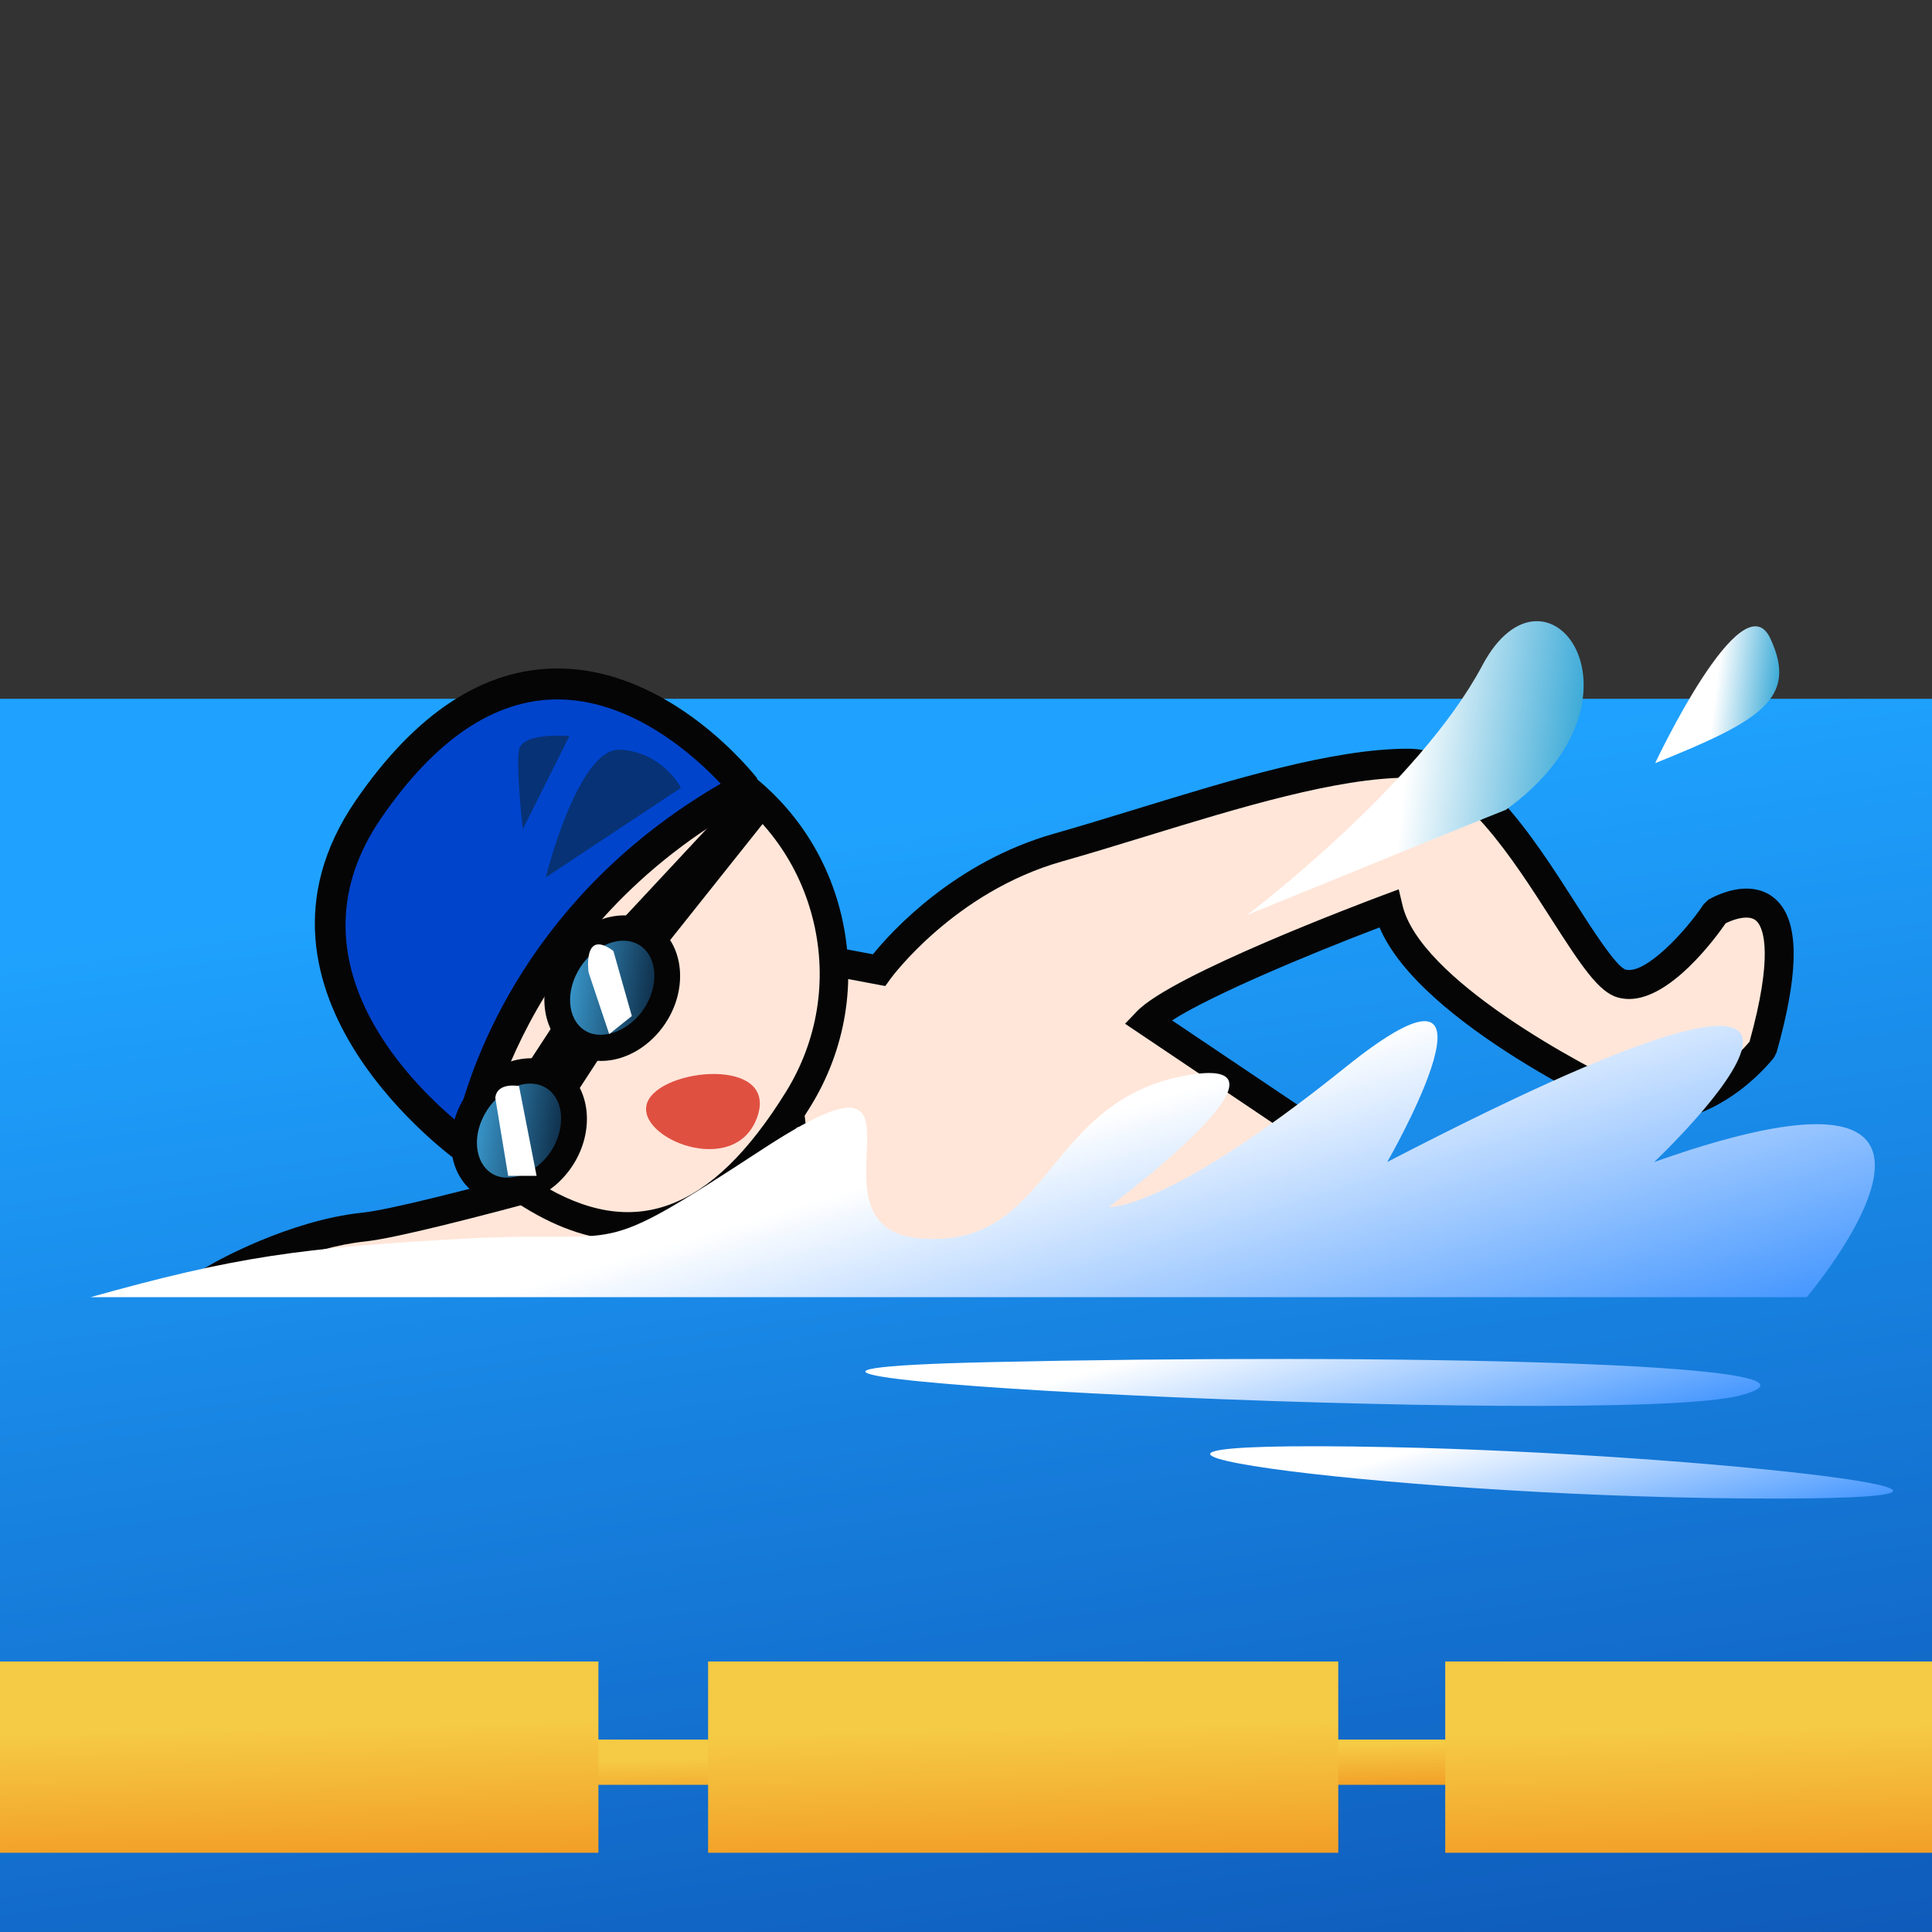 <?xml version="1.0" encoding="UTF-8"?>
<!-- Generated by phantom_svg. -->
<svg width="64px" height="64px" viewBox="0 0 64 64" preserveAspectRatio="none" xmlns="http://www.w3.org/2000/svg" xmlns:xlink="http://www.w3.org/1999/xlink" version="1.1">
  <rect x="0" y="0" width="64" height="64" fill="#333333" stroke="none"/>
  <g id="レイヤー_1">
  </g>
  <g id="_x35_._Activities__x2F__Work__x2F__Entertainment">
    <g id='_x31_F3CA_swimmer_x28_wh_x29_'>
      <linearGradient id='SVGID_1_' gradientUnits='userSpaceOnUse' x1='29.56' y1='27.049' x2='40.867' y2='103.633'>
        <stop offset='0' style='stop-color:#1FA2FF'/>
        <stop offset='1' style='stop-color:#001D7F'/>
      </linearGradient>
      <rect y='23.148' style='fill:url(#SVGID_1_);' width='64' height='40.852'/>
      <path style='fill:#FFE6D9;' d='M56.836,30.218c0,0-1.812,2.723-3.113,2.363
			c-1.304-0.36-3.902-7.29-7.052-7.3c-3.148-0.01-7.85,1.726-11.623,2.795
			c-3.774,1.071-5.932,4.061-5.932,4.061l-3.607-0.681L23.702,34.219l2.392,2.087
			l0.074,0.613c-3.403,0.993-12.216,3.528-14.123,3.729
			c-2.375,0.25-4.795,1.642-4.795,1.642h26.054l-0.393-0.392L44.86,38.438l-6.852-4.605
			c1.117-1.17,7.985-3.733,7.985-3.733c0.766,3.22,8.221,6.562,8.221,6.562
			c2.435,0.354,4.175-1.927,4.175-1.927C60.24,28.172,56.836,30.218,56.836,30.218
			z'/>
      <path style='fill:#050505;' d='M34.463,42.77H5.455L7.011,41.875
			c0.103-0.06,2.536-1.445,4.984-1.703c1.831-0.193,10.454-2.67,13.648-3.6
			l-0.003-0.026l-2.568-2.24l2.21-3.38l3.635,0.686
			c0.619-0.761,2.707-3.062,6-3.996c0.869-0.247,1.788-0.528,2.726-0.816
			c3.201-0.982,6.512-1.998,9.002-1.998c2.277,0.007,4.091,2.841,5.548,5.118
			c0.569,0.889,1.348,2.105,1.658,2.199c0.634,0.171,1.945-1.205,2.587-2.167
			l0.151-0.145c0.063-0.038,0.635-0.371,1.263-0.371
			c0.479,0,0.877,0.191,1.15,0.553c0.6,0.792,0.551,2.387-0.151,4.874
			l-0.08,0.161c-0.067,0.088-1.67,2.152-4.041,2.152l0,0
			c-0.19,0-0.385-0.014-0.584-0.042l-0.127-0.037
			c-0.297-0.134-6.957-3.15-8.32-6.375c-2.347,0.893-5.567,2.241-6.874,3.08
			l7.155,4.81l-12.155,3.521L34.463,42.77z M9.429,41.811h22.715l-0.147-0.146
			l11.744-3.401l-6.472-4.351l0.393-0.411c1.16-1.214,7.451-3.585,8.164-3.852
			l0.509-0.189l0.125,0.528c0.578,2.428,5.828,5.274,7.888,6.207
			c1.881,0.242,3.314-1.341,3.607-1.687c0.79-2.846,0.462-3.703,0.282-3.94
			c-0.061-0.081-0.159-0.173-0.386-0.173c-0.251,0-0.533,0.113-0.685,0.188
			c-0.362,0.523-1.829,2.509-3.197,2.509c-0.128,0-0.255-0.017-0.375-0.05
			c-0.628-0.174-1.189-1.013-2.209-2.606c-1.262-1.971-2.989-4.67-4.717-4.676
			c-2.371-0-5.612,0.994-8.746,1.955c-0.943,0.29-1.869,0.573-2.744,0.821
			c-3.572,1.014-5.653,3.852-5.674,3.88l-0.178,0.247l-3.592-0.678l-1.403,2.146
			l2.216,1.934l0.145,1.199l-0.39,0.114C22.676,38.438,14.033,40.921,12.096,41.125
			C11.167,41.223,10.221,41.509,9.429,41.811z'/>
      <path style='fill:#FFE6D9;' d='M23.886,25.536c3.71,2.301,4.852,7.173,2.55,10.885
			c-2.301,3.71-5.121,5.47-8.829,3.17c-5.63-3.492-6.906-7.792-4.606-11.502
			C15.303,24.378,20.176,23.234,23.886,25.536z'/>
      <path style='fill:#050505;' d='M20.79,41.095c-1.098,0-2.253-0.371-3.432-1.103
			c-5.56-3.447-7.338-7.991-4.759-12.152C14.139,25.357,16.804,23.875,19.728,23.875
			c1.556,0,3.08,0.436,4.408,1.259c1.901,1.179,3.23,3.029,3.74,5.207
			c0.511,2.179,0.142,4.426-1.038,6.329
			C24.991,39.647,23.013,41.095,20.79,41.095z M19.728,24.821
			c-2.594,0-4.959,1.315-6.325,3.518c-2.302,3.712-0.679,7.667,4.453,10.851
			c3.118,1.931,5.702,0.976,8.178-3.018c1.047-1.688,1.374-3.682,0.921-5.615
			c-0.453-1.933-1.631-3.573-3.318-4.619
			C22.458,25.207,21.106,24.821,19.728,24.821z'/>
      <g>
        <path style='fill:#0044CC;' d='M15.483,38.066c0,0,1.047-7.559,9.192-11.97
				c0,0-6.356-8.196-12.47,0.714C8.043,32.874,15.483,38.066,15.483,38.066z'/>
        <path style='fill:#050505;' d='M15.19,38.486c-0.078-0.055-7.806-5.557-3.407-11.966
				c1.993-2.904,4.241-4.376,6.684-4.376c3.749,0,6.499,3.49,6.614,3.638
				l-0.161,0.765c-7.805,4.227-8.918,11.517-8.929,11.59L15.19,38.486z
				 M18.466,23.169c-2.084,0-4.048,1.323-5.839,3.932
				c-3.172,4.621,0.872,8.683,2.52,10.057c0.513-2.081,2.411-7.531,8.727-11.198
				C23.036,25.067,20.959,23.169,18.466,23.169z'/>
      </g>
      <g>
        <polygon style='fill:#050505;' points='24.675,26.097 20.318,30.773 21.492,32.031 25.555,26.927 
							'/>
        <rect x='15.911' y='34.153' transform='matrix(0.546 -0.837 0.837 0.546 -20.89 31.605)' style='fill:#050505;' width='5.652' height='1.876'/>
        <g>
          <linearGradient id='SVGID_2_' gradientUnits='userSpaceOnUse' x1='-10.35' y1='53.646' x2='-8.726' y2='57.77' gradientTransform='matrix(0.449 -0.689 0.838 0.546 -24.945 0.515)'>
            <stop offset='0' style='stop-color:#3FA6DE'/>
            <stop offset='1' style='stop-color:#000B1E'/>
          </linearGradient>
          <path style='fill:url(#SVGID_2_);' d='M18.344,35.693c0.781,0.511,0.898,1.712,0.263,2.687
					c-0.637,0.975-1.784,1.353-2.564,0.843c-0.78-0.509-0.898-1.712-0.262-2.687
					C16.416,35.562,17.563,35.186,18.344,35.693z'/>
          <path style='fill:#050505;' d='M16.826,39.878c-0.369,0-0.721-0.103-1.018-0.296
					c-0.488-0.319-0.792-0.847-0.854-1.486c-0.059-0.604,0.107-1.241,0.468-1.794
					c0.739-1.133,2.205-1.587,3.157-0.968c0.977,0.639,1.151,2.11,0.388,3.28
					C18.457,39.394,17.637,39.878,16.826,39.878z M17.561,35.896
					c-0.517,0-1.075,0.343-1.422,0.874c-0.254,0.39-0.373,0.831-0.333,1.242
					c0.037,0.375,0.204,0.677,0.47,0.851c0.561,0.367,1.485,0.025,1.971-0.718
					c0.504-0.774,0.442-1.714-0.138-2.094
					C17.951,35.949,17.766,35.896,17.561,35.896z'/>
        </g>
        <g>
          <linearGradient id='SVGID_3_' gradientUnits='userSpaceOnUse' x1='-3.475' y1='53.646' x2='-1.851' y2='57.769' gradientTransform='matrix(0.449 -0.689 0.838 0.546 -24.945 0.515)'>
            <stop offset='0' style='stop-color:#3FA6DE'/>
            <stop offset='1' style='stop-color:#000B1E'/>
          </linearGradient>
          <path style='fill:url(#SVGID_3_);' d='M21.432,30.96c0.78,0.509,0.897,1.712,0.263,2.686
					c-0.636,0.975-1.784,1.353-2.565,0.844c-0.781-0.51-0.898-1.712-0.262-2.687
					C19.503,30.828,20.652,30.451,21.432,30.96z'/>
          <path style='fill:#050505;' d='M19.913,35.145c-0.368,0-0.72-0.103-1.017-0.296
					c-0.978-0.639-1.151-2.11-0.387-3.28c0.738-1.133,2.206-1.588,3.157-0.967
					c0.977,0.637,1.151,2.108,0.388,3.279
					C21.545,34.66,20.725,35.145,19.913,35.145z M20.648,31.162
					c-0.517,0-1.075,0.343-1.421,0.875c-0.506,0.775-0.444,1.714,0.137,2.093
					c0.563,0.368,1.487,0.023,1.972-0.719c0.505-0.774,0.443-1.713-0.138-2.092
					C21.038,31.215,20.854,31.162,20.648,31.162z'/>
        </g>
      </g>
      <path style='fill:#E05041;' d='M21.438,36.534c0.414-1.166,4.378-1.547,3.641,0.485
			C24.342,39.052,21.024,37.7,21.438,36.534z'/>
      <linearGradient id='SVGID_4_' gradientUnits='userSpaceOnUse' x1='31.854' y1='38.321' x2='36.77' y2='54.821'>
        <stop offset='0' style='stop-color:#FFFFFF'/>
        <stop offset='1' style='stop-color:#0070FF'/>
      </linearGradient>
      <path style='fill:url(#SVGID_4_);' d='M3,42.97h56.852c0,0,7.58-8.952-5.054-4.477
			c0,0,10.738-10.146-8.844,0c0,0,4.548-7.907-1.39-3.134
			c-5.938,4.776-7.833,4.626-7.833,4.626s7.027-5.238,2.44-4.336
			c-4.588,0.904-4.335,5.679-8.631,5.381c-4.295-0.298,1.211-7.199-5.276-2.964
			c-5.76,3.761-4.325,2.666-9.821,2.964S7.801,41.628,3,42.97z'/>
      <linearGradient id='SVGID_5_' gradientUnits='userSpaceOnUse' x1='46.575' y1='25.494' x2='53.255' y2='26.287'>
        <stop offset='0' style='stop-color:#FFFFFF'/>
        <stop offset='1' style='stop-color:#1599CF'/>
      </linearGradient>
      <path style='fill:url(#SVGID_5_);' d='M41.312,30.31c0,0,5.669-4.27,7.794-8.27
			s5.926,1.076,0.775,4.788C49.882,26.828,50.79,26.444,41.312,30.31z'/>
      <linearGradient id='SVGID_6_' gradientUnits='userSpaceOnUse' x1='56.814' y1='23.052' x2='59.263' y2='23.342'>
        <stop offset='0' style='stop-color:#FFFFFF'/>
        <stop offset='1' style='stop-color:#1599CF'/>
      </linearGradient>
      <path style='fill:url(#SVGID_6_);' d='M54.829,25.281c0,0,2.881-6.133,3.815-4.133
			S58.296,23.886,54.829,25.281z'/>
      <g>
        <linearGradient id='SVGID_7_' gradientUnits='userSpaceOnUse' x1='33.1' y1='58.065' x2='33.143' y2='60.066'>
          <stop offset='0' style='stop-color:#F5CA44'/>
          <stop offset='1' style='stop-color:#F18D1A'/>
        </linearGradient>
        <rect x='16.141' y='57.625' style='fill:url(#SVGID_7_);' width='33.932' height='1.5'/>
        <linearGradient id='SVGID_8_' gradientUnits='userSpaceOnUse' x1='9.365' y1='57.267' x2='9.497' y2='63.338'>
          <stop offset='0' style='stop-color:#F5CA44'/>
          <stop offset='1' style='stop-color:#F18D1A'/>
        </linearGradient>
        <rect x='-1.053' y='55.039' style='fill:url(#SVGID_8_);' width='20.876' height='6.336'/>
        <linearGradient id='SVGID_9_' gradientUnits='userSpaceOnUse' x1='33.874' y1='57.267' x2='34.006' y2='63.338'>
          <stop offset='0' style='stop-color:#F5CA44'/>
          <stop offset='1' style='stop-color:#F18D1A'/>
        </linearGradient>
        <rect x='23.457' y='55.039' style='fill:url(#SVGID_9_);' width='20.875' height='6.336'/>
        <linearGradient id='SVGID_10_' gradientUnits='userSpaceOnUse' x1='58.292' y1='57.267' x2='58.424' y2='63.338'>
          <stop offset='0' style='stop-color:#F5CA44'/>
          <stop offset='1' style='stop-color:#F18D1A'/>
        </linearGradient>
        <rect x='47.875' y='55.039' style='fill:url(#SVGID_10_);' width='20.875' height='6.336'/>
      </g>
      <path style='fill:#FFFFFF;' d='M16.407,36.367l0.426,2.584h0.942l-0.582-2.974
			C17.193,35.978,16.465,35.833,16.407,36.367z'/>
      <path style='fill:#FFFFFF;' d='M19.497,32.212c0,0-0.206-1.469,0.822-0.711l0.611,2.156
			l-0.749,0.599L19.497,32.212z'/>
      <linearGradient id='SVGID_11_' gradientUnits='userSpaceOnUse' x1='42.432' y1='43.836' x2='45.007' y2='52.478' gradientTransform='matrix(1 0.021 -0.021 1 1.377 -1.168)'>
        <stop offset='0' style='stop-color:#FFFFFF'/>
        <stop offset='1' style='stop-color:#0070FF'/>
      </linearGradient>
      <path style='fill:url(#SVGID_11_);' d='M32.805,45.122c12.828-0.289,29.002,0.002,24.842,1.104
			S16.467,45.488,32.805,45.122z'/>
      <linearGradient id='SVGID_12_' gradientUnits='userSpaceOnUse' x1='50.479' y1='47.042' x2='52.686' y2='54.447' gradientTransform='matrix(1 0.021 -0.021 1 1.377 -1.168)'>
        <stop offset='0' style='stop-color:#FFFFFF'/>
        <stop offset='1' style='stop-color:#0070FF'/>
      </linearGradient>
      <path style='fill:url(#SVGID_12_);' d='M46.036,47.938c10.531,0.217,24.077,1.791,11.804,1.701
			C45.568,49.55,32.028,47.651,46.036,47.938z'/>
      <path style='fill:#073275;' d='M18.079,29.064c0,0,1.068-4.314,2.472-4.23
			s2.007,1.263,2.007,1.263L18.079,29.064z'/>
      <path style='fill:#073275;' d='M17.318,27.469l1.544-3.088c0,0-1.559-0.133-1.668,0.452
			S17.318,27.469,17.318,27.469z'/>
    </g>
  </g>
</svg>
